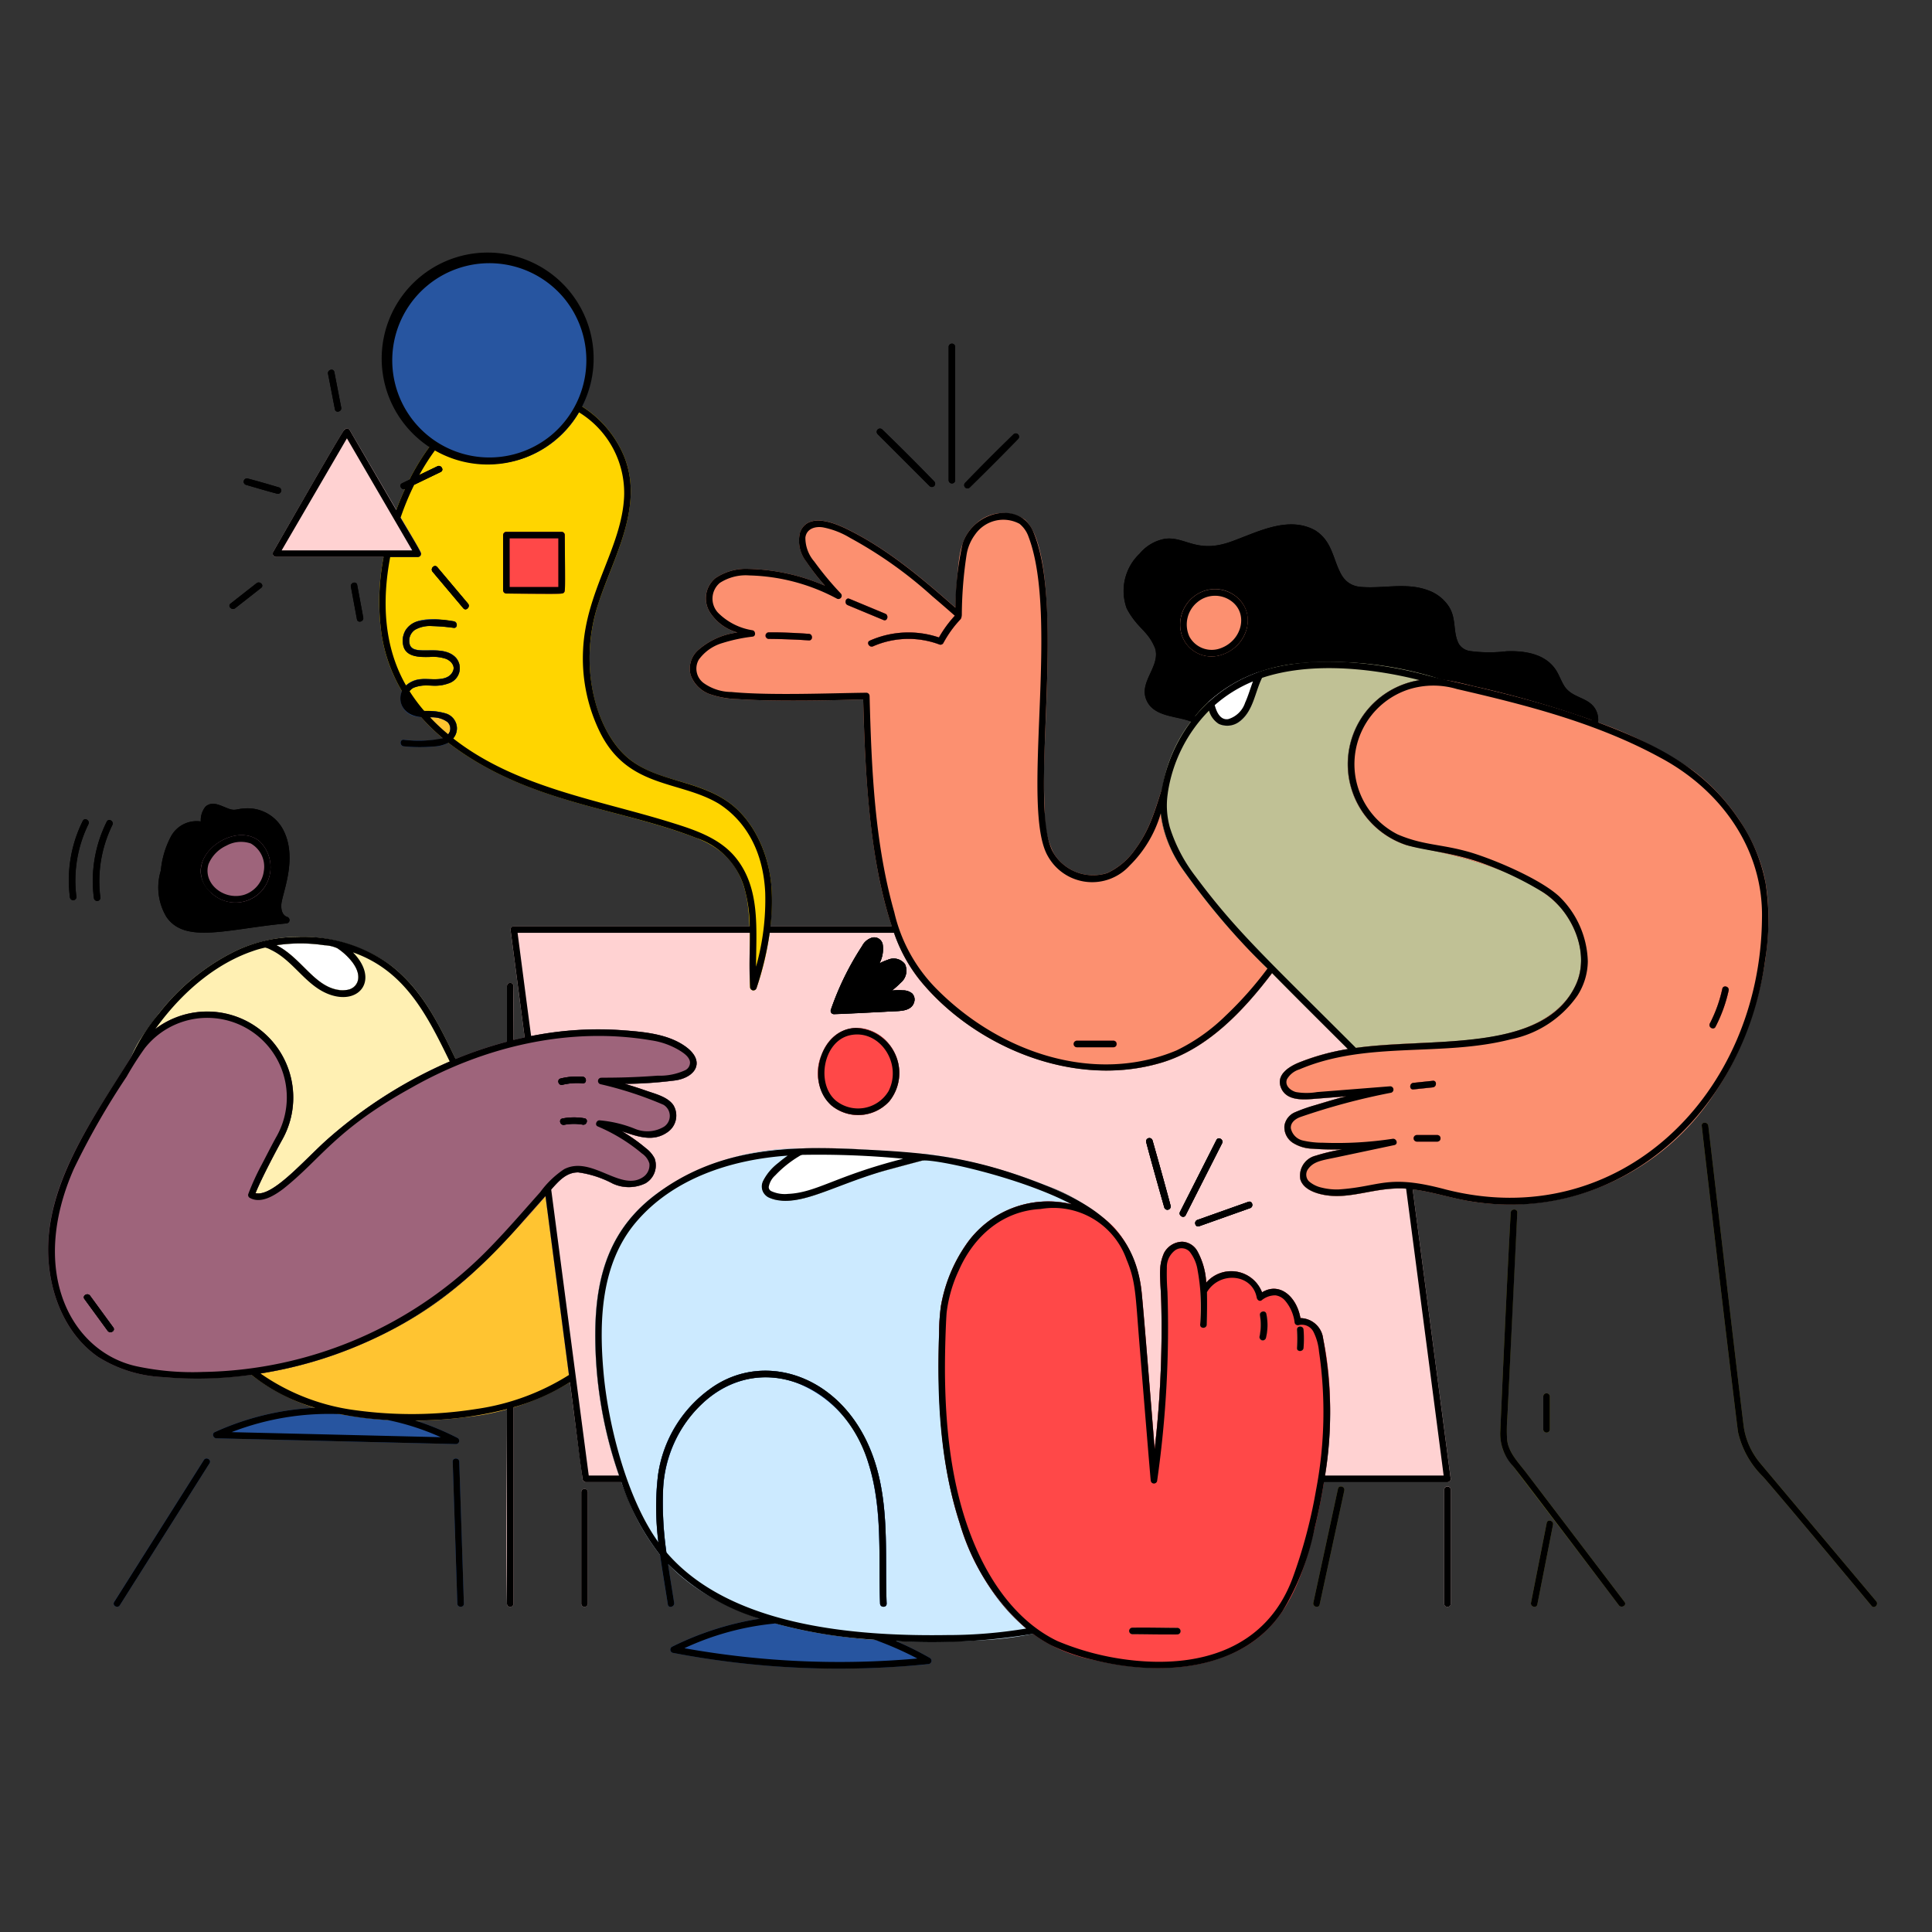 <svg xmlns="http://www.w3.org/2000/svg" width="154" height="154" fill="none"><rect width="100%" height="100%" fill="#333333" stroke="none"/><path fill="#FFD2D2" d="M40.931 78.608a.261.261 0 0 0-.522 0v4.427q.26-.07.522-.137c0-1.388.023-2.931 0-4.29M40.41 127.826a.26.26 0 1 0 .521 0v-15.652q-.26.077-.522.145c0 5.349-.093 10.137 0 15.507"/><path fill="#2755A0" d="M36.478 114.623a21.7 21.7 0 0 0-3.386-1.395 25.2 25.2 0 0 1-7.967-1.019 21.85 21.85 0 0 0-8.015 1.952c-.248.114-.108.481.132.487l19.105.46a.26.26 0 0 0 .247-.193.26.26 0 0 0-.116-.292M16.698 116.641c.18-.284-.272-.546-.45-.263l-7.149 11.314c-.18.285.272.546.45.263zM36.607 116.51c-.011-.335-.533-.337-.522 0l.368 11.313c.01.336.533.337.522 0z"/><path fill="#000" d="M127.194 56.564c-.557-1.028-1.861-.88-2.501-1.883-.217-.34-.356-.723-.549-1.074-.8-1.473-2.537-1.755-4.066-1.695-.976.119-1.962.11-2.935-.024a1.26 1.26 0 0 1-.862-.57c-.482-.927-.174-1.958-.76-2.924a3.27 3.27 0 0 0-1.654-1.33c-1.744-.67-3.58-.131-5.376-.281-2.398-.202-1.593-3.176-3.634-4.497-2.129-1.2-4.527.097-6.718.883-2.757.99-3.647-.423-5.269-.225a3.42 3.42 0 0 0-2.03 1.186 4.09 4.09 0 0 0-1.025 4.374c.88 1.65 1.663 1.704 2.26 3.17.437 1.409-1.233 2.614-.734 4.013.526 1.474 2.379 1.339 3.594 1.822a12 12 0 0 1 1.405-1.562l.01-.019a11.8 11.8 0 0 1 5.295-2.74c3.99-.944 9.251-.291 13.258.978a26 26 0 0 1 2.543.524 80 80 0 0 1 9.938 2.887 1.7 1.7 0 0 0-.19-1.013m-27.827-6.422a3.01 3.01 0 0 1-1.95 2.038 2.526 2.526 0 0 1-3.209-1.526 2.83 2.83 0 0 1 1.162-3.25 2.59 2.59 0 0 1 3.997 2.738"/><path fill="#fff" d="M28.554 78.012c.108-.92-.92-1.939-1.671-2.43a2.7 2.7 0 0 0-1.026-.236 12.8 12.8 0 0 0-3.817 0c2.212 1.127 3.158 3.712 5.512 3.574a1.05 1.05 0 0 0 1.002-.908"/><path fill="#FFF0B3" d="M31.022 76.86a12.48 12.48 0 0 0-9.931-1.864.2.2 0 0 0-.044.019c-.753.174-1.487.426-2.189.75a17.5 17.5 0 0 0-6.199 5.028q-.723.916-1.367 1.89a8 8 0 0 0-.81 1.524 6.866 6.866 0 0 1 9.318-2.72 6.86 6.86 0 0 1 2.72 9.318c-.447.803-1.682 3.129-2.152 4.301 1.381.343 3.873-2.669 5.861-4.404a36.6 36.6 0 0 1 10.086-6.281c-1.304-2.72-2.682-5.623-5.293-7.562m-8.981-1.514a12.8 12.8 0 0 1 3.816 0c.354.011.702.091 1.025.236.743.486 1.78 1.499 1.672 2.429a1.05 1.05 0 0 1-1.002.908c-2.342.139-3.317-2.455-5.511-3.573"/><path fill="#FFC431" d="M43.48 95.334c-4.575 5.126-7.726 8.872-14.844 11.892a33.6 33.6 0 0 1-8.593 2.362 16.2 16.2 0 0 0 7.063 3.135c3.295.597 6.663.679 9.984.244a19.95 19.95 0 0 0 8.338-2.792z"/><path fill="#FFD2D2" d="M112.608 94.802c-2.85-.352-4.729.863-7.043.449-.715-.128-1.67-.452-1.912-1.228a1.635 1.635 0 0 1 1.21-1.898 15 15 0 0 1 2.122-.504c-.798.012-1.534.01-2.36-.057a3.05 3.05 0 0 1-1.56-.46 1.48 1.48 0 0 1-.684-1.37 1.42 1.42 0 0 1 .815-1.062 36 36 0 0 1 4.115-1.282l-2.367.188c-.966.077-2.418.24-2.849-.906-.379-1.007.636-1.64 1.417-1.964a17 17 0 0 1 3.93-1.084c-2.02-2.015-4.045-4.024-6.047-6.056-2.302 3.037-5.154 6.038-8.804 7.136-7.05 2.112-15.078-1.381-19.306-6.623a13.3 13.3 0 0 1-2.204-4.244h-9.668A25.5 25.5 0 0 1 60.3 78.76a.262.262 0 0 1-.512-.069c-.108-2.071.018-3.196-.032-4.854H40.951a.26.26 0 0 0-.26.26L41.82 82.7a27.2 27.2 0 0 1 7.87-.567c1.628.125 3.477.285 4.863 1.231 1.688 1.151.989 2.473-.671 2.752a32 32 0 0 1-4.082.283q.85.25 1.688.542c.725.254 1.711.48 2.18 1.151a1.605 1.605 0 0 1-.449 2.149c-1.162.832-2.4.352-3.644-.056q1.004.587 1.892 1.335c.297.218.54.501.71.828a1.655 1.655 0 0 1-.735 1.981 3.05 3.05 0 0 1-2.609.017 8.3 8.3 0 0 0-2.74-.89c-1.11-.011-1.765.932-2.617 1.883l2.961 22.545a.266.266 0 0 0 .261.261h2.828a34 34 0 0 1-2.076-12.216c.072-4.378 1.228-8.029 4.86-10.742a19.62 19.62 0 0 1 11.432-3.636q.025 0 .049.007c.264-.077 3.003-.025 3.75 0 1.917.077 6.157.427 6.247.433a38.6 38.6 0 0 1 9.5 2.479 13.4 13.4 0 0 1 4.15 2.29c2.123 1.253 3.265 3.774 3.543 6.1.077.621 1.049 12.575 1.056 12.652.436-3.783.613-7.59.532-11.397-.047-2.268-.307-3.035.214-4.232a1.68 1.68 0 0 1 1.458-.901 1.46 1.46 0 0 1 1.211.773c.416.768.653 1.62.696 2.492a2.63 2.63 0 0 1 2.444-.877 2.62 2.62 0 0 1 2.006 1.649c1.431-.873 2.776.391 3.06 2.055a1.85 1.85 0 0 1 1.81 1.637c.721 3.775.744 7.65.068 11.433h9.843a.265.265 0 0 0 .261-.261c-.793-6.025-2.513-19.128-3.032-23.08m-41.72-7.02a3.35 3.35 0 0 1-4.616.332 3.625 3.625 0 0 1-.807-3.978c1.158-3.16 4.793-2.659 5.908-.066a3.59 3.59 0 0 1-.485 3.712m1.986-7.927c-.204.758-1.115.727-1.745.76-.613.033-3.714.205-4.655.223a.262.262 0 0 1-.251-.33 22.6 22.6 0 0 1 2.494-5.099 1.32 1.32 0 0 1 .822-.678.69.69 0 0 1 .82.537 2.47 2.47 0 0 1-.258 1.524q.314-.173.655-.283a1.13 1.13 0 0 1 1.38.341 1.25 1.25 0 0 1-.33 1.476q-.336.336-.709.63.432-.045.866-.015c.266-.008.526.077.737.24a.69.69 0 0 1 .174.674m19.934 16.402c-.062-.213-1.05-3.683-1.444-5.217a.261.261 0 0 1 .503-.139c.063.213 1.049 3.683 1.445 5.217a.262.262 0 0 1-.504.14m1.702.603c-.153.3-.602.036-.45-.263l2.9-5.725c.153-.3.6-.035.45.264zm5.134-.56-4.061 1.443c-.318.113-.454-.392-.139-.504l4.061-1.442c.316-.113.454.391.139.503"/><path fill="#FC9070" d="M98.63 47.632a2.71 2.71 0 0 0-3.26-.23 2.83 2.83 0 0 0-1.174 3.215 2.496 2.496 0 0 0 3.223 1.56c2.025-.684 2.753-3.19 1.211-4.545M94.225 69.219c-1.66-2.455-1.94-4.542-1.601-6.363-.705 2.178-1.062 3.387-2.206 4.939a5.55 5.55 0 0 1-2.163 1.792 3.68 3.68 0 0 1-4.278-1.598 7 7 0 0 1-.69-3.223 49 49 0 0 1-.07-3.168c.037-4.92 1.233-17.67-1.525-20.179a3.15 3.15 0 0 0-3.817.255c-1.09.912-1.348 2.038-1.493 3.447a45 45 0 0 0-.224 3.313c-2.863-2.532-5.365-4.596-8.35-6.12-1.085-.555-3.318-1.572-4.018.068a2.67 2.67 0 0 0 .488 2.388q.671 1.01 1.476 1.915a16.3 16.3 0 0 0-6.091-1.34 4.35 4.35 0 0 0-2.656.75 2.085 2.085 0 0 0-.429 2.697 3.77 3.77 0 0 0 2.2 1.624 5.8 5.8 0 0 0-3.114 1.39 1.97 1.97 0 0 0-.613 2.002 2.5 2.5 0 0 0 1.496 1.512c.73.258 1.498.395 2.273.407 2.644.193 7.326.11 9.982.022.174 6.231.55 17.449 4.486 22.327 4.201 5.211 12.2 8.752 19.306 6.623 3.649-1.093 6.498-4.094 8.803-7.135a56.6 56.6 0 0 1-7.172-8.345m-8.382 13.734h2.915a.26.26 0 1 1 0 .522h-2.915a.261.261 0 0 1 0-.522m-9.647-33.969a.256.256 0 0 1 .432.14c.082.318-.392.269-1.438 2.136a.26.26 0 0 1-.295.12 7.02 7.02 0 0 0-5.299.138c-.306.134-.569-.315-.263-.45a7.57 7.57 0 0 1 5.51-.252 9.5 9.5 0 0 1 1.353-1.832m-14.924 1.422c1.067.02 2.133.046 3.198.117.333.022.335.544 0 .522a51 51 0 0 0-3.198-.118.26.26 0 1 1 0-.521m6.438-2.674 2.85 1.186c.308.127.172.632-.138.503l-2.85-1.186c-.306-.127-.172-.632.138-.503"/><path fill="#FF4848" d="M69.333 51.068c-.306.136-.041.584.264.45a7.02 7.02 0 0 1 5.298-.138.26.26 0 0 0 .297-.12 9 9 0 0 1 1.375-1.906.264.264 0 0 0-.23-.44c-.116.018-.153.09-.23.172a9.2 9.2 0 0 0-1.263 1.73 7.57 7.57 0 0 0-5.51.252M64.47 50.523c-1.065-.071-2.131-.132-3.198-.117a.26.26 0 0 0 0 .521c1.067.023 2.133.046 3.197.118.336.022.334-.5 0-.522M70.56 48.918l-2.85-1.186c-.306-.13-.444.376-.138.503l2.85 1.186c.31.129.445-.376.139-.503"/><path fill="#2755A0" d="M74.085 132.134a25 25 0 0 0-2.674-1.324 40.4 40.4 0 0 1-10.866-1.782 23.9 23.9 0 0 0-6.99 2.24.26.26 0 0 0-.123.258.27.27 0 0 0 .186.219 71 71 0 0 0 15.908 1.211c1.338-.05 4.297-.254 4.491-.314a.262.262 0 0 0 .198-.396.26.26 0 0 0-.13-.112"/><path fill="#C0C195" d="M124.821 72.9c-2.699-4.013-11.924-5.294-12.717-5.539a6.783 6.783 0 0 1 2.795-13.197 28.3 28.3 0 0 0-11.928-1.223c-.901.12-1.786.333-2.642.638.205-.033.33.219.248.391-.622 1.31-.805 3.53-2.532 3.853-1.039.198-1.556-.767-1.765-1.64a.27.27 0 0 1 .057-.236q-.577.525-1.065 1.133a11.66 11.66 0 0 0-2.753 7.745 9.66 9.66 0 0 0 1.705 4.394c3.056 4.51 6.62 7.826 13.216 14.406 4.432-.725 9.214-.23 13.234-1.381 4.885-1.41 6.834-5.347 4.147-9.344"/><path fill="#CCEAFF" d="M87.42 96.736c-2.498-2.261-9.783-4.297-13.196-4.706a3.3 3.3 0 0 0-.58-.043.26.26 0 0 1-.014.495c-.04.01-3.51.94-3.656.983-3.465.98-5.566 2.465-7.855 2.192a1.56 1.56 0 0 1-1.275-.639c-.495-.966 1.068-2.252 1.954-2.882.23-.167.476-.32.717-.475a.8.8 0 0 1 .274-.112.3.3 0 0 0-.048-.007 19.6 19.6 0 0 0-11.432 3.636c-3.614 2.705-4.788 6.341-4.86 10.742a34.2 34.2 0 0 0 2.64 13.663 18 18 0 0 0 2.531 4.367 23 23 0 0 1-.17-6.372 10.18 10.18 0 0 1 4.102-6.836c4.68-3.453 11.496-.733 13.405 6.541.905 3.453.583 7.015.715 10.537.013.336-.51.335-.522 0-.136-3.63.23-7.547-.946-11.248-2.031-6.385-8.652-8.921-13.156-4.757a9.9 9.9 0 0 0-3.2 7.059 30 30 0 0 0 .4 5.79c5.683 5.978 17.075 6.568 25.34 6.057a25.6 25.6 0 0 0 3.75-.492c-2.923-2.149-4.746-5.432-5.857-8.87-1.56-4.824-1.744-10.003-1.631-15.038q.007-1.105.146-2.2c.3-1.732.965-3.38 1.953-4.834a7.94 7.94 0 0 1 8.466-3.294 6.5 6.5 0 0 1 2.006.743"/><path fill="#FC9070" d="M140.749 70.458c-.604-3.614-3.161-7.113-5.914-9.118a32.4 32.4 0 0 0-7.455-3.76 81 81 0 0 0-9.938-2.887c-1.857-.465-2.9-.703-4.286-.473a6.8 6.8 0 0 0-5.628 7.772 6.72 6.72 0 0 0 4.576 5.371c.746.23 10.027 1.54 12.717 5.539 2.689 3.999.738 7.933-4.144 9.34-5.278 1.519-11.674.185-17.163 2.469-.781.324-1.797.957-1.417 1.963.431 1.146 1.883.983 2.849.906l2.367-.188q-2.096.52-4.115 1.282a1.42 1.42 0 0 0-.815 1.063 1.49 1.49 0 0 0 .684 1.369 3.05 3.05 0 0 0 1.56.46c.835.068 1.575.069 2.36.058q-1.079.176-2.122.503a1.63 1.63 0 0 0-1.21 1.898c.242.775 1.197 1.098 1.912 1.228 2.127.384 4.156-.671 6.514-.506 1.702.12 3.611.784 5.336 1.042a19.52 19.52 0 0 0 19.259-8.65c3.636-5.398 4.813-12.254 4.073-16.68m-2.96 8.498a11.8 11.8 0 0 1-1.045 2.888c-.154.298-.604.034-.45-.264.45-.874.783-1.802.992-2.763.072-.326.575-.187.503.14m-25.129 7.361 1.549-.164c.334-.036.33.487 0 .522l-1.549.164c-.333.032-.333-.49 0-.522m1.904 4.68h-1.623a.261.261 0 0 1 0-.522h1.621a.26.26 0 1 1 0 .522z"/><path fill="#FF4848" d="M105.467 106.706a1.85 1.85 0 0 0-1.81-1.637c-.283-1.658-1.626-2.931-3.06-2.056a2.63 2.63 0 0 0-3.344-1.533c-.429.154-.81.416-1.106.761a5.84 5.84 0 0 0-.696-2.492 1.46 1.46 0 0 0-1.208-.772 1.68 1.68 0 0 0-1.458.901c-.517 1.191-.261 1.943-.214 4.232a84 84 0 0 1-.532 11.397c-.14-1.707-.912-11.437-1.056-12.652a9.44 9.44 0 0 0-1.697-4.429 6.17 6.17 0 0 0-3.544-2.365 7.98 7.98 0 0 0-8.79 3.229 12.4 12.4 0 0 0-1.953 4.833q-.14 1.096-.146 2.2c-.114 5.036.071 10.215 1.63 15.038a17.83 17.83 0 0 0 5.319 8.451 11.8 11.8 0 0 0 5.312 2.485c3.797.906 8.064 1.065 11.62-.755 3.78-1.933 5.078-5.677 6.074-9.796 1.143-4.728 1.712-10.27.659-15.04m-1.56.733c-.03.331-.552.334-.521 0q.051-.722 0-1.446c-.018-.336.504-.334.521 0a10 10 0 0 1 0 1.446m-3.507-.92a4.6 4.6 0 0 0 .033-1.657c-.077-.327.431-.466.503-.139a4.26 4.26 0 0 1-.032 1.935.261.261 0 0 1-.504-.139m-10.138 23.22c1.198.006 2.397-.005 3.594.019a.263.263 0 0 1 .176.441.26.26 0 0 1-.176.081c-1.197.017-2.396-.013-3.594-.019a.26.26 0 0 1-.218-.261c0-.062.022-.122.062-.169a.26.26 0 0 1 .156-.091zm5.944-27.017c.013.472.019 1.794-.02 2.868-.012.335-.537.336-.521 0 .033-.934.038-2.018.019-2.868a.262.262 0 0 1 .522 0"/><path fill="#fff" d="M73.645 91.987a1 1 0 0 0-.076-.02 87 87 0 0 0-9.361-.441c-.239-.03-.48.017-.69.135-.242.153-.485.306-.718.474-.886.63-2.448 1.919-1.953 2.883a1.56 1.56 0 0 0 1.274.64c2.225.265 4.613-1.277 7.855-2.194.147-.042 3.615-.972 3.656-.982a.26.26 0 0 0 .013-.495M100.28 53.587a11.6 11.6 0 0 0-3.933 2.341l-.01.02a.27.27 0 0 0-.057.234c.21.876.727 1.842 1.765 1.641 1.725-.326 1.909-2.542 2.532-3.853a.27.27 0 0 0-.025-.287.265.265 0 0 0-.272-.096"/><path fill="#FC9070" d="M93.856 129.758a105 105 0 0 0-3.595-.018.26.26 0 1 0 0 .522c1.198.024 2.397.037 3.595.019a.262.262 0 0 0 0-.523M100.435 104.863c.09.549.079 1.111-.033 1.656a.264.264 0 0 0 .187.305.263.263 0 0 0 .317-.166c.159-.633.17-1.295.032-1.934-.074-.328-.58-.189-.503.139M103.386 105.993q.051.724 0 1.446c-.031.334.491.332.522 0q.051-.722 0-1.446c-.02-.334-.54-.336-.522 0M95.664 105.59c-.012.336.51.336.522 0 .04-1.134.03-2.532.02-2.868a.261.261 0 0 0-.441-.176.26.26 0 0 0-.082.176q.03 1.435-.019 2.868"/><path fill="#FF4848" d="M71.374 84.07c-1.124-2.609-4.757-3.084-5.908.066a3.62 3.62 0 0 0 .806 3.978 3.35 3.35 0 0 0 4.617-.332 3.59 3.59 0 0 0 .485-3.712"/><path fill="#000" d="M72.699 79.182a1.15 1.15 0 0 0-.738-.24 5 5 0 0 0-.865.015q.373-.293.708-.63a1.25 1.25 0 0 0 .331-1.475 1.13 1.13 0 0 0-1.38-.342 4 4 0 0 0-.656.283 2.47 2.47 0 0 0 .259-1.524.69.69 0 0 0-.82-.537 1.32 1.32 0 0 0-.822.678 22.6 22.6 0 0 0-2.495 5.098.263.263 0 0 0 .185.322c.144.038 4.04-.178 4.722-.214.63-.032 1.54 0 1.745-.76a.69.69 0 0 0-.174-.674"/><path fill="#FFD2D2" d="M46.332 118.939v8.887a.26.26 0 1 0 .521 0v-8.887a.26.26 0 0 0-.26-.261.26.26 0 0 0-.261.261M115.117 118.741v9.085a.261.261 0 0 0 .522 0v-9.085a.26.26 0 0 0-.261-.261.26.26 0 0 0-.184.077.26.26 0 0 0-.077.184"/><path fill="#9E647B" d="M54.552 83.36c-1.386-.947-3.235-1.106-4.862-1.231-8.41-.645-16.979 2.915-23.46 8.57-1.904 1.66-4.476 4.748-5.862 4.404.492-1.227 1.786-3.642 2.152-4.301a6.857 6.857 0 0 0-9.354-9.297 6.9 6.9 0 0 0-2.686 2.7c-2.815 4.66-6.982 10.069-6.627 16.112.175 2.988 1.421 6.061 3.937 7.822a10.6 10.6 0 0 0 5.19 1.627 33.15 33.15 0 0 0 24.615-8.205 80 80 0 0 0 6.34-6.74c.59-.665 1.197-1.381 2.162-1.37a8.3 8.3 0 0 1 2.74.89 3.05 3.05 0 0 0 2.61-.017 1.656 1.656 0 0 0 .734-1.982 2.4 2.4 0 0 0-.71-.827 13.7 13.7 0 0 0-1.892-1.336c1.243.408 2.483.888 3.644.056a1.604 1.604 0 0 0 .449-2.148c-.469-.67-1.458-.894-2.18-1.151a33 33 0 0 0-1.688-.543 33 33 0 0 0 4.082-.282c1.653-.277 2.354-1.596.666-2.75m-9.58 6.3c-.33.063-.469-.44-.14-.503a4.8 4.8 0 0 1 1.759-.014c.33.058.19.561-.139.504a4.1 4.1 0 0 0-1.48.012m-.284-3.693a5.5 5.5 0 0 1 1.765-.14c.333.028.335.55 0 .522a5 5 0 0 0-1.623.121c-.33.078-.467-.423-.141-.503M7.18 103.282l1.851 2.531c.198.272-.255.532-.451.264l-1.85-2.532c-.199-.271.252-.532.45-.263"/><path fill="#77751E" d="M139.019 113.89c-.105-.573-2.839-24.072-2.85-24.15-.036-.33-.558-.334-.522 0 .376 3.444 2.818 24.056 2.895 24.431a7.2 7.2 0 0 0 1.995 3.542c1.641 1.863 8.647 10.295 8.647 10.295.217.257.584-.113.369-.369-1.068-1.272-8.917-10.613-9.267-11.034a5.9 5.9 0 0 1-1.267-2.715M129.042 127.955c.201.264.655 0 .451-.263l-7.82-10.281c-.614-.806-1.463-1.641-1.544-2.699a12 12 0 0 1 .019-1.658c.035-.578.644-13.806.797-16.393.02-.335-.502-.335-.522 0-.275 4.653-.786 16.261-.833 17.408a4 4 0 0 0 .231 1.54c.423.925-.019.152 9.221 12.346M106.65 118.672l-1.964 9.082c-.072.328.432.468.503.139l1.964-9.082c.071-.328-.432-.467-.503-.139M123.287 121.398l-1.251 6.356c-.065.328.438.468.503.139l1.251-6.356c.065-.328-.438-.469-.503-.139"/><path fill="#000" d="M22.894 73.09c-.417-.144-.497-.624-.467-1.01.069-.884 1.31-3.612.176-5.875a3.19 3.19 0 0 0-3.211-1.754c-.519.034-.668.191-1.151.016-.682-.247-1.27-.644-1.841-.188-.28.335-.42.765-.393 1.2a2.33 2.33 0 0 0-2.379 1.197 7.2 7.2 0 0 0-.805 2.713 4.56 4.56 0 0 0 .46 3.72c1.5 2.142 4.868.934 9.545.496a.264.264 0 0 0 .066-.516m-2.2-6.026a2.875 2.875 0 0 1 .52 3.439 2.8 2.8 0 0 1-4.335.706c-2.77-2.427 1.63-5.958 3.816-4.145"/><path fill="#FF4848" d="M136.744 81.844c.473-.913.824-1.884 1.045-2.888.072-.327-.431-.467-.503-.139a11.3 11.3 0 0 1-.992 2.763c-.154.298.296.562.45.264"/><path fill="#2755A0" d="M52.85 118.878c.204-5.831 5.352-10.621 10.643-8.653a9.59 9.59 0 0 1 5.711 6.351c1.173 3.683.812 7.581.947 11.247.012.336.537.337.522 0-.132-3.521.19-7.087-.715-10.536-1.91-7.274-8.722-9.992-13.405-6.541a10.16 10.16 0 0 0-4.102 6.836c-.456 3.474.207 6.641.782 10.311.052.331.555.19.503-.139-.534-3.427-.997-5.74-.887-8.876"/><path fill="#FF4848" d="M88.758 82.954h-2.916a.26.26 0 1 0 0 .522h2.916a.261.261 0 0 0 0-.522M114.209 86.15l-1.549.164c-.33.034-.333.557 0 .521l1.549-.164c.33-.035.334-.558 0-.522M114.563 90.475h-1.623a.26.26 0 0 0 0 .521h1.622a.26.26 0 0 0 0-.521z"/><path fill="#9E647B" d="M20.695 67.064c-1.765-1.464-5.064.584-4.662 2.724a2.83 2.83 0 0 0 3.074 2.133 2.75 2.75 0 0 0 2.107-1.419 2.876 2.876 0 0 0-.52-3.438"/><path fill="#000" d="M76.138 38.276V27.652a.26.26 0 0 0-.522 0v10.624a.26.26 0 0 0 .522 0M74.095 38.742a.261.261 0 1 0 .37-.369 176 176 0 0 0-4.138-4.136.261.261 0 0 0-.369.37zM77.302 38.854a155 155 0 0 0 3.85-3.86.261.261 0 0 0-.37-.369 157 157 0 0 0-3.85 3.86.261.261 0 0 0 .37.369"/><path fill="#FFC431" d="M35.678 57.557c-.582-.515-1.364-.337-2.119-.402a16.4 16.4 0 0 0 1.735 1.694.783.783 0 0 0 .384-1.292"/><path fill="#FFD500" d="M61.518 71.145c-.096-2.762-1.31-5.782-3.62-7.32-2.64-1.759-5.783-1.52-8.023-3.568C47.497 58.078 46.034 53.1 47.727 48c1.19-3.578 3.647-7.73 2-11.67a8.6 8.6 0 0 0-3.327-3.928 8.238 8.238 0 0 1-12.08 3.1 18 18 0 0 0-1.688 2.739l2.231-1.075c.302-.145.566.307.264.45-2.784 1.341-2.775 1.352-2.852 1.366a22 22 0 0 0-.686 1.673s1.439 2.415 1.95 3.346a.27.27 0 0 1-.226.393H30.58a18.2 18.2 0 0 0-.16 6.205 12.4 12.4 0 0 0 1.62 4.49 1.82 1.82 0 0 1 1.572-.96c.767-.057 2.12.268 2.505-.66.174-.422-.187-.804-.553-.956a3.3 3.3 0 0 0-1.34-.154c-.805.018-1.923.013-2.094-.997a1.68 1.68 0 0 1 .216-1.164c.806-1.12 2.446-.85 3.82-.68.328.04.33.565 0 .52a16 16 0 0 0-1.722-.141 2.4 2.4 0 0 0-1.364.298 1.06 1.06 0 0 0-.428 1.133c.262 1.084 2.618-.094 3.701 1.107a1.266 1.266 0 0 1-.562 2.016c-1.228.45-1.688-.065-2.811.356a.95.95 0 0 0-.517.942q.251.388.546.744c.74.338 1.165 0 2.466.355a1.24 1.24 0 0 1 .785 1.812 1.5 1.5 0 0 1-.53.54c6.258 4.79 13.416 5.141 19.777 7.597 5.294 2.044 4.032 7.048 4.282 11.885a.262.262 0 0 0 .513.07 21.5 21.5 0 0 0 1.217-7.607M36.932 48.48l-2.448-2.905c-.216-.256.153-.626.369-.37l2.448 2.908c.218.253-.153.624-.37.367m8.01-1.247c-.12.109.286.112-4.58.076a.264.264 0 0 1-.26-.26v-4.397a.265.265 0 0 1 .26-.26h4.396a.264.264 0 0 1 .261.26c.036 4.886.035 4.433-.076 4.58"/><path fill="#FFD2D2" d="M33.539 44.001c-.511-.931-5.423-9.315-5.658-9.711a.263.263 0 0 0-.362-.09c-.082.05.198-.587-5.746 9.801a.264.264 0 0 0 .224.393h11.316a.27.27 0 0 0 .226-.393"/><path fill="#FF4848" d="M44.758 42.393H40.36a.265.265 0 0 0-.26.26v4.397a.264.264 0 0 0 .26.261c4.811.035 4.46.032 4.581-.077.109-.145.112.371.077-4.58a.264.264 0 0 0-.261-.261"/><path fill="#2755A0" d="M41.815 20.946a8.264 8.264 0 1 0 4.334 11.918 8.26 8.26 0 0 0-4.334-11.918M35.475 56.854c-1.273-.35-1.719-.017-2.467-.354a.932.932 0 0 1-.03-1.688c1.112-.417 1.586.092 2.812-.356a1.266 1.266 0 0 0 .563-2.017c-1.075-1.19-3.443-.03-3.702-1.107a1.06 1.06 0 0 1 .428-1.133c.415-.232.89-.335 1.364-.298q.864.024 1.721.142c.332.045.33-.48 0-.521-1.374-.17-3.013-.44-3.819.68a1.68 1.68 0 0 0-.216 1.164c.172 1.009 1.29 1.014 2.095.998.452-.042.908.01 1.339.153.367.153.727.537.553.956-.383.928-1.74.603-2.505.66-2.26.17-2.193 2.867-.173 3.017.23.029.722.03.844.032a2.1 2.1 0 0 1 1.376.363.703.703 0 0 1 0 1.056c-.237.227-.55.355-.878.361a12.6 12.6 0 0 1-2.602.007c-.334-.036-.332.487 0 .522.787.081 1.58.087 2.368.017 2.175-.068 2.436-2.157.929-2.654"/><path fill="#000" d="M7.741 71.816a.26.26 0 0 0 .262-.26 10.07 10.07 0 0 1 .955-5.799c.15-.3-.3-.564-.45-.263a10.6 10.6 0 0 0-1.027 6.061.27.27 0 0 0 .26.261M5.83 71.757a.26.26 0 0 0 .261-.26 10.07 10.07 0 0 1 .956-5.798c.149-.3-.3-.564-.45-.263a10.6 10.6 0 0 0-1.028 6.06.267.267 0 0 0 .261.261M92.808 96.257a.262.262 0 0 0 .503-.139 274 274 0 0 0-1.444-5.217.26.26 0 1 0-.504.139c.292 1.132 1.422 5.14 1.445 5.217M94.51 96.86l2.9-5.724c.154-.3-.298-.564-.45-.264l-2.9 5.725c-.152.299.299.564.45.264M95.447 97.24c-.315.112-.179.613.139.503l4.061-1.443c.315-.112.179-.614-.139-.503zM27.198 32.487q-.272-1.414-.547-2.83c-.064-.329-.567-.19-.503.14l.548 2.828c.063.33.566.19.502-.138M19.608 38.646c.825.247 1.652.488 2.485.705a.261.261 0 0 0 .139-.503 72 72 0 0 0-2.485-.705.261.261 0 0 0-.139.503M18.746 48.48l2.072-1.623c.264-.206-.108-.573-.369-.368l-2.071 1.622c-.265.207.106.574.368.37M28.954 49.226l-.483-2.6c-.06-.33-.564-.191-.502.138l.482 2.6c.06.33.564.19.503-.139M35.127 37.617c.302-.146.037-.596-.265-.45l-2.815 1.355c-.29.14-.058.553.23.46.075-.014-.084.047 2.85-1.365M46.592 89.143a4.8 4.8 0 0 0-1.759.014c-.329.063-.19.566.139.503.489-.094.99-.099 1.48-.013.33.057.47-.445.14-.504M44.828 86.47a5 5 0 0 1 1.623-.12c.335.029.333-.494 0-.522a5.5 5.5 0 0 0-1.765.14c-.323.08-.185.58.142.503M7.181 103.282c-.196-.269-.649-.009-.45.263l1.85 2.532c.196.268.649.008.45-.263z"/><path fill="#77751E" d="M123.536 113.929v-2.609a.26.26 0 0 0-.077-.184.26.26 0 0 0-.445.184v2.609a.263.263 0 0 0 .261.261.26.26 0 0 0 .184-.077.26.26 0 0 0 .077-.184"/><path fill="#000" d="M34.853 45.204c-.218-.257-.585.114-.37.37l2.448 2.907c.217.256.584-.114.37-.37zM16.25 116.378l-7.148 11.314c-.18.285.271.546.45.263l7.148-11.314c.18-.284-.272-.546-.45-.263M36.976 127.826c-.076-2.462-.333-10.256-.367-11.313-.012-.335-.537-.337-.523 0l.369 11.313c.01.333.532.334.521 0M97.384 52.192a3.02 3.02 0 0 0 1.984-2.05c.639-2.302-2.003-4.026-3.997-2.738a2.84 2.84 0 0 0-1.174 3.215 2.497 2.497 0 0 0 3.187 1.573m-2.573-1.442a2.3 2.3 0 0 1 .625-2.745 2.196 2.196 0 0 1 2.691-.108c1.417 1.005.871 3.175-.848 3.78a2.02 2.02 0 0 1-2.468-.927M64.47 50.523c-1.064-.071-2.129-.132-3.196-.117a.261.261 0 0 0 0 .521q1.6.012 3.197.118c.335.022.334-.5 0-.522M70.562 48.918l-2.85-1.186c-.308-.13-.446.376-.14.503l2.85 1.186c.31.129.446-.376.14-.503"/><path fill="#000" d="M36.479 114.623a22 22 0 0 0-3.384-1.395 29.5 29.5 0 0 0 7.315-.91v15.508a.26.26 0 1 0 .522 0v-15.652a17.2 17.2 0 0 0 4.497-2.002c.703 5.352.728 5.864 1.002 7.636l.01.072a.27.27 0 0 0 .261.261h2.828a19.3 19.3 0 0 0 3.087 5.809c.166 1.175.384 2.45.618 3.945.051.33.554.19.502-.139-.16-1.025-.333-2.055-.487-3.087a17.5 17.5 0 0 0 7.296 4.36 24.1 24.1 0 0 0-6.99 2.24.265.265 0 0 0-.062.395.26.26 0 0 0 .124.082 70.3 70.3 0 0 0 20.4.898.27.27 0 0 0 .231-.228.27.27 0 0 0-.164-.281 25 25 0 0 0-2.673-1.324c3.653.215 7.318.021 10.927-.577q.67.497 1.408.888c1.072.522 2.202.917 3.366 1.178 5.537 1.402 12.003.825 15.115-3.871a20.6 20.6 0 0 0 2.576-6.68 45 45 0 0 0 .728-3.606h9.844a.27.27 0 0 0 .184-.077.26.26 0 0 0 .076-.184l-3.03-23.077c1.618.2 3.198.75 4.807.985 11.823 1.8 21.682-7.179 23.298-19.327.322-1.986.334-4.011.036-6.002a13.3 13.3 0 0 0-2.141-5.147c-2.729-4.07-6.575-5.984-11.228-7.734a1.7 1.7 0 0 0-.187-1.013c-.566-1.024-1.846-.877-2.501-1.883-.214-.342-.356-.723-.548-1.074-.801-1.473-2.538-1.755-4.067-1.695a11.4 11.4 0 0 1-2.936-.024 1.26 1.26 0 0 1-.862-.57c-.48-.925-.176-1.962-.759-2.924a3.27 3.27 0 0 0-1.654-1.33c-1.745-.67-3.581-.132-5.376-.282a1.9 1.9 0 0 1-1.643-1.117c-.647-1.228-.636-2.502-1.991-3.376-2.19-1.235-4.68.153-6.718.881-2.757.99-3.647-.422-5.268-.225a3.43 3.43 0 0 0-2.031 1.187 4.09 4.09 0 0 0-1.025 4.373c.85 1.597 1.672 1.726 2.26 3.17.437 1.41-1.233 2.613-.733 4.014.52 1.462 2.406 1.366 3.595 1.825a12.6 12.6 0 0 0-2.32 5.362c-.724 2.34-1.132 3.475-2.198 4.92a5.55 5.55 0 0 1-2.161 1.793 3.7 3.7 0 0 1-4.279-1.599c-2.085-3.529 1.074-19.293-1.611-25.607-1.03-2.465-4.743-1.73-5.641.951a24.7 24.7 0 0 0-.571 5.103c-2.839-2.51-5.405-4.627-8.35-6.12-1.084-.558-3.319-1.572-4.018.068a2.69 2.69 0 0 0 .488 2.388q.677 1.005 1.482 1.909a16.3 16.3 0 0 0-6.091-1.34 4.35 4.35 0 0 0-2.656.75 2.09 2.09 0 0 0-.429 2.697 3.8 3.8 0 0 0 2.2 1.624 5.8 5.8 0 0 0-3.114 1.39 1.97 1.97 0 0 0-.613 2.002 2.53 2.53 0 0 0 1.496 1.512 7.4 7.4 0 0 0 2.273.407c2.641.193 7.3.112 9.982.022.153 5.634.443 12.56 2.281 18.086h-9.667c.103-.891.138-1.79.103-2.686-.083-2.685-1.282-5.765-3.62-7.321-2.585-1.721-5.845-1.574-8.022-3.568-2.434-2.225-3.82-7.325-2.148-12.256 1.16-3.562 3.651-7.673 2-11.67a8.63 8.63 0 0 0-3.328-3.928 8.447 8.447 0 1 0-.252.46 7.53 7.53 0 0 1 3.598 6.723c-.187 4.028-3.066 7.531-3.272 12.238a13.37 13.37 0 0 0 1.259 6.355c2.216 4.72 6.422 3.977 9.59 5.9 2.415 1.574 3.536 4.18 3.67 7.069a19.6 19.6 0 0 1-.731 5.9c.01-2.992.357-6.207-1.59-8.648-1.272-1.597-3.295-2.257-5.172-2.84-5.815-1.814-12.38-2.787-17.376-6.702a1.238 1.238 0 0 0-.653-2.002 5.3 5.3 0 0 0-1.65-.181 13.6 13.6 0 0 1-1.176-1.58.9.9 0 0 1 .33-.28c1.105-.414 1.597.089 2.811-.355a1.266 1.266 0 0 0 .562-2.017c-1.085-1.203-3.452-.021-3.7-1.107a1.05 1.05 0 0 1 .427-1.133c.415-.232.89-.335 1.364-.298q.864.018 1.72.143c.334.04.33-.482 0-.523a6.9 6.9 0 0 0-2.86-.004 1.6 1.6 0 0 0-1.174 1.849c.153 1.011 1.289 1.014 2.095.998a3.3 3.3 0 0 1 1.339.153c.367.153.728.537.552.956-.383.928-1.741.592-2.504.66a2.12 2.12 0 0 0-1.242.5c-1.797-3.127-1.921-6.763-1.265-10.234h2.21a.27.27 0 0 0 .254-.284c-.008-.154-.975-1.734-1.634-2.864q.458-1.342 1.085-2.615l2.108-1.015c.302-.145.038-.596-.264-.45l-1.443.694q.595-1.092 1.34-2.089a9 9 0 0 1-.439-.282 18 18 0 0 0-1.688 2.74l-.584.28c-.29.14-.056.554.23.46a23 23 0 0 0-.69 1.675l-3.708-6.368c-.092-.154-.318-.21-.5.059-.296.44-1.367 2.24-5.608 9.652a.264.264 0 0 0 .225.393h8.584a18.6 18.6 0 0 0-.161 6.204 12.6 12.6 0 0 0 1.62 4.494c-.378.848.096 1.945 1.518 2.066a16.4 16.4 0 0 0 1.738 1.693 9.8 9.8 0 0 1-3.112.118c-.333-.035-.331.487 0 .522.787.08 1.58.087 2.368.017a2.8 2.8 0 0 0 1.182-.301c6.34 4.853 13.524 5.14 19.777 7.595a5.9 5.9 0 0 1 3.797 3.897c.294 1.02.446 2.074.453 3.135H40.952a.26.26 0 0 0-.26.26l1.129 8.602q-.446.093-.89.201v-4.29a.26.26 0 0 0-.521 0v4.428c-1.394.369-2.761.83-4.093 1.38-1.31-2.726-2.68-5.6-5.294-7.558a11.84 11.84 0 0 0-7.342-2.174c-1.666.01-3.311.38-4.823 1.081a17.5 17.5 0 0 0-6.198 5.031 15.5 15.5 0 0 0-2.177 3.414C7.4 89.17 3.518 94.515 3.857 100.319c.173 2.988 1.42 6.062 3.935 7.822a10.6 10.6 0 0 0 5.19 1.627c2.352.21 4.72.15 7.059-.18a14.7 14.7 0 0 0 5.081 2.625c-2.77.135-5.489.796-8.012 1.948-.247.114-.108.481.132.487l19.105.46a.26.26 0 0 0 .248-.193.26.26 0 0 0-.117-.292m7.456-79.926a7.743 7.743 0 1 1 1.05-10.9 7.776 7.776 0 0 1-1.05 10.9M22.45 43.872l5.204-8.932 5.204 8.932zm13.284 14.636-.015.017a16 16 0 0 1-1.437-1.348c.487-.041.974.089 1.375.368a.685.685 0 0 1 .077.963M73.121 132.2a70 70 0 0 1-18.568-.821 22 22 0 0 1 7.233-1.97 38 38 0 0 0 6.88 1.21c1.262.116.926.029 1.445.23q1.546.583 3.01 1.351m2.503-1.871c-7.66.127-17.493-.739-22.503-6.593a26.6 26.6 0 0 1-.27-4.861 9.94 9.94 0 0 1 3.199-7.058c4.434-4.127 11.168-1.662 13.155 4.757 1.188 3.637.811 7.481.946 11.248.014.335.538.337.523 0-.132-3.522.19-7.088-.716-10.536-1.972-7.514-8.9-9.89-13.404-6.542a10.26 10.26 0 0 0-4.102 6.836c-.21 1.781-.2 3.58.034 5.358-2.483-3.423-3.99-9.268-4.373-13.478-.375-4.121-.23-8.707 2.568-12.023 2.932-3.472 7.538-5.008 12.106-5.321q-.389.273-.75.58c-.502.377-.912.861-1.2 1.418a.98.98 0 0 0 .411 1.327c2.155.988 4.947-.859 9.173-2.1.397-.112 2.575-.698 3.093-.83.998-.148 7.735 1.293 11.904 3.482a7.93 7.93 0 0 0-8.465 3.295A12.2 12.2 0 0 0 75 104.122a16 16 0 0 0-.146 2.199c-.19 5.034.071 10.215 1.63 15.039a17.8 17.8 0 0 0 5.32 8.45 38 38 0 0 1-6.18.521zM63.711 92.155a.56.56 0 0 1 .37-.103c2.641-.044 5.282.06 7.911.311-5.387 1.367-6.901 2.701-9.171 2.802a2.57 2.57 0 0 1-1.332-.215.36.36 0 0 1-.213-.337c.063-.356.245-.68.515-.92a9 9 0 0 1 1.92-1.538m41.189 26.628a40.4 40.4 0 0 1-1.852 6.97c-2.068 5.619-7.341 7.289-13.208 6.541a21.3 21.3 0 0 1-5.552-1.485c-2.963-1.426-5.064-4.229-6.406-7.234-1.902-4.246-2.479-9.028-2.553-13.638-.033-2.083.068-4.555.126-5.294a11 11 0 0 1 .979-3.396c1.217-2.757 3.512-4.724 6.51-4.876a6.17 6.17 0 0 1 6.852 4.023c.745 1.764.712 2.851 1.02 6.611.005.077.886 10.947.912 11.024.009.064.041.123.091.165a.259.259 0 0 0 .422-.192c.71-4.983.984-10.019.817-15.05a18 18 0 0 1-.047-1.896 1.67 1.67 0 0 1 .633-1.375.89.89 0 0 1 1.169.076c.349.439.574.962.652 1.517.26 1.422.327 2.873.2 4.313-.012.336.51.335.522 0q.044-1.296.022-2.594c1.008-1.68 3.6-1.474 3.963.43.023.174.212.353.393.225a1.7 1.7 0 0 1 1.096-.396c.301.039.576.189.773.42a3.3 3.3 0 0 1 .763 1.771.26.26 0 0 0 .122.157.26.26 0 0 0 .198.026 1.045 1.045 0 0 1 1.19.556c.237.483.383 1.006.43 1.543a33.1 33.1 0 0 1-.237 11.058m27.369-58.43c4.821 2.541 8.304 7.255 8.178 12.866-.138 13.938-11.309 25.145-25.222 21.591-4.668-1.251-5.167-.217-8.53 0a5 5 0 0 1-1.381-.153 2.3 2.3 0 0 1-.98-.497.76.76 0 0 1-.077-.959c.46-.646 1.116-.705 2.345-.965l4.541-.96c.334-.07.185-.551-.139-.502-1.836.279-3.695.384-5.552.313a7 7 0 0 1-1.57-.17 1.26 1.26 0 0 1-.988-.984c-.03-.445.332-.719.699-.874a52.6 52.6 0 0 1 7.298-1.958.27.27 0 0 0 .143-.11.265.265 0 0 0-.046-.335.26.26 0 0 0-.167-.068l-5.831.46a5 5 0 0 1-1.688 0c-.439-.12-.913-.517-.718-1.022.22-.377.573-.657.99-.784 5.389-2.298 11.319-.966 16.875-2.404a8.52 8.52 0 0 0 5.282-3.468 5.16 5.16 0 0 0 .834-2.74 7.5 7.5 0 0 0-2.268-5.163c-1.508-1.399-5.107-2.925-7.075-3.521-2.36-.69-3.709-.537-5.802-1.429a6.27 6.27 0 0 1 .894-11.573 6.54 6.54 0 0 1 3.81-.022c5.535 1.276 11.105 2.694 16.145 5.43m-39.226-3.877a1.73 1.73 0 0 1-1.201-.926 2.7 2.7 0 0 1 .444-1.933c.338-.61.45-1.322.312-2.006-.342-1.268-1.578-2.018-2.207-3.12-.783-1.375-.109-3.04.91-4.092a2.62 2.62 0 0 1 2.087-.945c.859.077 1.643.502 2.507.576 1.771.154 3.35-.81 4.972-1.35 1.228-.406 2.861-.654 3.956.215 1.028.817 1.051 2.29 1.747 3.33a2.34 2.34 0 0 0 1.704 1.052c.948.088 1.904.077 2.85-.031 1.408-.067 3.268.086 4.001 1.515.584 1.137.043 2.885 1.479 3.5a6.04 6.04 0 0 0 2.672.214 9 9 0 0 1 2.512.071c.72.123 1.362.526 1.786 1.12.403.635.579 1.4 1.197 1.88.716.554 2.129.69 2.091 1.84-5.473-1.994-11.068-2.997-13.066-3.542-3.845-1.05-8.552-1.507-12.156-.654a11.6 11.6 0 0 0-6.368 3.89 20 20 0 0 0-2.229-.604m6.83-2.16c-.211.566-.377 1.15-.625 1.7a2.03 2.03 0 0 1-1.342 1.305c-.645.106-.937-.584-1.08-1.113a10.9 10.9 0 0 1 3.049-1.892zm-6.787 8.889a11.8 11.8 0 0 1 3.285-6.56c.12.435.395.81.774 1.055a1.61 1.61 0 0 0 1.658-.188c1.105-.833 1.218-2.32 1.796-3.478 3.836-1.285 8.683-.798 12.555.183a6.788 6.788 0 0 0-4.58 10.454 6.8 6.8 0 0 0 3.528 2.69c1.508.448 3.412.549 5.819 1.36a26.5 26.5 0 0 1 5.045 2.385c2.39 1.503 3.793 4.874 2.659 7.36-2.509 5.501-11.402 4.211-17.542 5.063-7.391-7.38-9.609-9.398-12.817-13.708a12.6 12.6 0 0 1-2.007-3.836 6.5 6.5 0 0 1-.17-2.78zm-23.772-7.726a.26.26 0 0 0-.26-.26c-2.88.032-7.706.235-10.76-.06a3.84 3.84 0 0 1-2.203-.71 1.43 1.43 0 0 1-.397-1.855 3.54 3.54 0 0 1 1.905-1.34 13 13 0 0 1 2.402-.508c.265-.038.23-.441 0-.503a4.95 4.95 0 0 1-2.769-1.404 1.643 1.643 0 0 1 .142-2.372 3.8 3.8 0 0 1 2.356-.598c2.438.06 4.828.693 6.975 1.848a.262.262 0 0 0 .316-.41 25 25 0 0 1-2.11-2.539 2.9 2.9 0 0 1-.714-1.918c.094-.726.814-.92 1.43-.807a6.6 6.6 0 0 1 2.136.834 33.7 33.7 0 0 1 6.547 4.65q.907.767 1.798 1.556a9.3 9.3 0 0 0-1.263 1.73 7.6 7.6 0 0 0-5.51.252c-.308.136-.042.586.263.45a7.04 7.04 0 0 1 5.298-.137.26.26 0 0 0 .296-.118 9 9 0 0 1 1.376-1.906.7.7 0 0 0 .099-.356c.01-1.618.139-3.234.388-4.833a3.7 3.7 0 0 1 .68-1.57 2.737 2.737 0 0 1 3.529-.843c.331.27.58.627.72 1.031 2.5 6.556-.668 21.721 1.549 25.474a4.04 4.04 0 0 0 6.514.738 9.55 9.55 0 0 0 2.479-4.166 9.86 9.86 0 0 0 1.705 4.394 55 55 0 0 0 6.801 7.98 29 29 0 0 1-3.337 3.76 14.8 14.8 0 0 1-3.905 2.762c-6.445 2.712-13.972.264-19.053-4.814a12.73 12.73 0 0 1-3.452-6.19c-1.569-5.538-1.817-11.392-1.97-17.242M41.256 74.356H59.77c.011 1.43-.067 2.583.023 4.332a.262.262 0 0 0 .512.07 25 25 0 0 0 1.048-4.402h9.915a12.3 12.3 0 0 0 2.018 3.722c4.211 5.222 12.16 8.763 19.306 6.623 3.65-1.094 6.503-4.1 8.804-7.136 2 2.03 4.025 4.038 6.043 6.052-1.344.22-2.66.586-3.926 1.088-.78.327-1.796.957-1.417 1.964.431 1.146 1.883.983 2.849.906l2.367-.187s-.236.053-.528.132c-.661.18-1.315.388-1.974.577q-.828.225-1.612.572a1.41 1.41 0 0 0-.815 1.063 1.488 1.488 0 0 0 .684 1.369c.469.29 1.008.449 1.56.46.831.067 1.578.069 2.36.057q-1.079.177-2.122.504a1.634 1.634 0 0 0-1.21 1.898c.241.774 1.197 1.097 1.912 1.228 2.127.383 4.156-.672 6.514-.506 2.658 20.25 2.97 22.696 2.992 22.873h-9.459a31.1 31.1 0 0 0-.146-10.912 1.85 1.85 0 0 0-1.81-1.638c-.283-1.66-1.627-2.929-3.06-2.055a2.64 2.64 0 0 0-2.007-1.645 2.64 2.64 0 0 0-2.443.873 5.8 5.8 0 0 0-.695-2.492 1.46 1.46 0 0 0-1.21-.769 1.68 1.68 0 0 0-1.457.9c-.518 1.194-.262 1.96-.214 4.233a84 84 0 0 1-.533 11.397c-.14-1.707-.904-11.437-1.056-12.652-.513-4.532-3.475-6.704-7.692-8.39-5.93-2.343-9.606-2.629-15.548-2.886-5.572-.241-10.802.128-15.427 3.6-3.59 2.68-4.78 6.297-4.86 10.741a34 34 0 0 0 1.893 11.695h-2.42l-2.993-22.797c.59-.665 1.197-1.381 2.163-1.37a8.3 8.3 0 0 1 2.74.89 3.05 3.05 0 0 0 2.609-.017 1.655 1.655 0 0 0 .735-1.982 2.4 2.4 0 0 0-.71-.827 13.6 13.6 0 0 0-1.892-1.336c1.243.408 2.482.888 3.644.056a1.604 1.604 0 0 0 .449-2.148c-.47-.67-1.458-.894-2.18-1.151a34 34 0 0 0-1.687-.543 33 33 0 0 0 4.082-.282c1.652-.278 2.365-1.595.67-2.752-1.385-.947-3.235-1.106-4.862-1.232a27 27 0 0 0-7.361.46c-.144-1.034-1.061-8.092-1.08-8.228m-15.399.99c.354.011.703.091 1.026.235q.465.305.85.707c1.282 1.316.885 2.338.097 2.584l.068-.02a2.2 2.2 0 0 1-1.11.021c-1.813-.41-2.839-2.553-4.747-3.53 1.265-.19 2.551-.19 3.816.002m-5.689.46q.475-.167.968-.273.24.055.453.18c1.831.86 2.809 2.936 4.764 3.59 2.365.791 3.864-1.262 1.784-3.386 4.143 1.458 5.892 4.971 7.71 8.696A36.9 36.9 0 0 0 26.23 90.7c-1.841 1.603-4.47 4.75-5.861 4.404.49-1.222 1.699-3.493 2.152-4.301a6.855 6.855 0 0 0-10.135-8.785c2.482-3.442 5.292-5.368 7.782-6.212m-4.012 33.554a21.3 21.3 0 0 1-5.306-.461c-5.166-1.155-8.6-7.493-4.957-15.743a60 60 0 0 1 4.2-7.334q.658-1.166 1.437-2.255a6.339 6.339 0 0 1 10.542 6.97c-.423.754-.808 1.53-1.211 2.294q-.615 1.142-1.074 2.354a.26.26 0 0 0 .12.295c.89.5 1.954-.181 2.661-.707 3.044-2.409 4.143-4.708 10.225-8.07 5.785-3.284 12.596-4.886 19.104-3.779.827.118 1.62.405 2.33.844.311.197.718.484.773.88a.68.68 0 0 1-.377.656 4.84 4.84 0 0 1-2.208.438c-2.315.176-3.8.153-4.492.164a.262.262 0 0 0-.07.513c1.723.394 3.407.944 5.03 1.642a1.033 1.033 0 0 1 .051 1.745 2.57 2.57 0 0 1-2.286.185 9.7 9.7 0 0 0-2.873-.69c-.236.006-.384.378-.131.486a13.9 13.9 0 0 1 3.53 2.161c.284.19.493.472.59.799a1.15 1.15 0 0 1-.43 1.025c-1.78 1.347-4.152-1.723-6.369-.575a7.5 7.5 0 0 0-1.902 1.826c-1.3 1.458-2.573 2.94-3.934 4.342a32.54 32.54 0 0 1-22.972 9.994zm4.604.121a33.6 33.6 0 0 0 7.874-2.258c5.504-2.329 9.393-5.632 13.15-9.981.565-.636 1.127-1.273 1.694-1.908L45.35 109.6a18.8 18.8 0 0 1-7.343 2.705 33 33 0 0 1-9.728.097 17 17 0 0 1-7.517-2.922zm-2.298 4.675a21.45 21.45 0 0 1 8.641-1.436c1.246.245 2.507.4 3.775.465 1.466.298 2.894.759 4.257 1.374z"/><path fill="#000" d="M93.857 129.758c-1.199-.006-2.397-.037-3.595-.018a.26.26 0 1 0 0 .522c1.198.006 2.396.036 3.594.019a.262.262 0 0 0 0-.523M100.436 104.863c.09.549.079 1.111-.032 1.656a.26.26 0 0 0 .186.305.26.26 0 0 0 .317-.166 4.3 4.3 0 0 0 .032-1.934c-.076-.328-.58-.189-.503.139M103.386 105.993q.051.724 0 1.446c-.03.334.491.332.522 0q.051-.722 0-1.446c-.02-.335-.539-.336-.522 0M66.273 88.114a3.366 3.366 0 0 0 4.617-.332 3.595 3.595 0 0 0-2.64-5.845c-2.847.03-4.097 4.343-1.977 6.177m1.493-5.597c2.338-.501 4.187 2.243 3.058 4.459a2.823 2.823 0 0 1-4.182.767c-1.621-1.342-1.033-4.764 1.124-5.226M66.475 80.838c.94-.043 4.044-.192 4.656-.222.629-.034 1.549 0 1.745-.761a.68.68 0 0 0-.176-.672 1.15 1.15 0 0 0-.738-.24 5 5 0 0 0-.865.015q.373-.293.708-.63a1.25 1.25 0 0 0 .332-1.475 1.136 1.136 0 0 0-1.382-.341q-.34.111-.655.283a2.47 2.47 0 0 0 .259-1.526.694.694 0 0 0-.82-.538 1.32 1.32 0 0 0-.822.679 23 23 0 0 0-2.495 5.098.263.263 0 0 0 .253.33m2.694-5.165c.113-.172.267-.43.5-.434.273-.006.203.414.18.584a4.7 4.7 0 0 1-.698 1.647.263.263 0 0 0 .105.356c.313.17.347-.307 1.485-.757.29-.11.87-.284.985.146.116.43-.29.763-.57.998-.407.34-.82.676-1.228 1.013-.207.17.015.507.253.436a5 5 0 0 1 1.534-.21c.164 0 .481-.025.614.099.148.139-.047.349-.175.411a2 2 0 0 1-.767.116l-4.527.218a21 21 0 0 1 2.309-4.623M46.855 127.826v-8.887a.26.26 0 0 0-.522 0v8.887a.26.26 0 1 0 .522 0M115.37 118.49a.26.26 0 0 0-.252.251v9.085a.26.26 0 0 0 .445.185.26.26 0 0 0 .077-.185v-9.085a.268.268 0 0 0-.083-.182.27.27 0 0 0-.187-.069M140.284 116.605a5.9 5.9 0 0 1-1.265-2.715c-.105-.577-2.839-24.07-2.849-24.15-.037-.33-.559-.334-.522 0 .376 3.444 2.818 24.056 2.896 24.431a7.2 7.2 0 0 0 1.994 3.542c1.641 1.863 8.648 10.295 8.648 10.295.216.257.583-.113.369-.369-.147-.171-8.92-10.613-9.271-11.034M129.493 127.692c-.213-.278-7.429-9.767-7.821-10.281-.613-.807-1.462-1.641-1.543-2.699a12 12 0 0 1 .019-1.658c.034-.578.781-16.13.797-16.393.019-.335-.503-.335-.523 0-.274 4.652-.785 16.261-.832 17.408a3.78 3.78 0 0 0 1.011 2.789c1.361 1.719 8.44 11.099 8.44 11.099.202.262.655.002.452-.265M106.651 118.672l-1.964 9.082c-.071.328.432.468.503.139l1.964-9.082c.072-.328-.432-.467-.503-.139M122.541 127.893l1.25-6.356c.065-.328-.438-.469-.503-.139l-1.251 6.356c-.065.329.438.469.504.139M22.604 66.205a3.19 3.19 0 0 0-3.21-1.755c-.515.03-.662.195-1.156.016-.686-.248-1.27-.642-1.842-.188-.279.336-.42.765-.393 1.201a2.31 2.31 0 0 0-2.378 1.196 7.2 7.2 0 0 0-.806 2.713 4.57 4.57 0 0 0 .46 3.72c1.5 2.142 4.869.935 9.546.496a.263.263 0 0 0 .066-.514c-.417-.143-.497-.623-.467-1.008.071-.873 1.317-3.637.18-5.877m-.412 4.556a4.9 4.9 0 0 0-.28 1.64c.02.269.109.528.257.753-2.407.27-3.541.543-5.898.67a3.48 3.48 0 0 1-2.108-.544c-1.047-.798-1.101-2.25-.89-3.432.1-.834.292-1.655.572-2.447.161-.438.442-.822.81-1.11a2.02 2.02 0 0 1 1.534-.27.266.266 0 0 0 .323-.192c.026-.108-.082-1.317.482-1.238q.604.154 1.177.402c.38.072.772.066 1.15-.017a2.74 2.74 0 0 1 2.951 1.749c.4 1.32.373 2.733-.08 4.036M136.745 81.843c.473-.912.824-1.883 1.045-2.887.072-.328-.432-.467-.504-.139-.208.96-.542 1.89-.992 2.762-.153.299.296.563.451.264M85.844 83.478h2.915a.261.261 0 0 0 0-.521h-2.915a.26.26 0 1 0 0 .521M114.21 86.15l-1.549.164c-.331.034-.334.557 0 .521l1.549-.164c.33-.035.334-.558 0-.522M114.565 90.474h-1.623a.26.26 0 1 0 0 .522h1.622a.26.26 0 0 0 0-.522z"/><path fill="#000" d="M20.696 67.064c-1.396-1.157-3.693-.123-4.433 1.332a2.25 2.25 0 0 0 .614 2.813 2.8 2.8 0 0 0 4.336-.707 2.876 2.876 0 0 0-.517-3.438m.336 2.349a2.29 2.29 0 0 1-1.593 1.918c-1.59.455-3.287-.886-2.82-2.447a2.8 2.8 0 0 1 1.43-1.479 2.4 2.4 0 0 1 1.944-.169 2.12 2.12 0 0 1 1.04 2.177M75.617 27.652v10.624a.261.261 0 0 0 .522 0V27.652a.261.261 0 0 0-.522 0M70.329 34.237a.261.261 0 0 0-.37.369l4.138 4.136a.26.26 0 0 0 .368-.369 179 179 0 0 0-4.136-4.136M80.783 34.625a162 162 0 0 0-3.85 3.86.261.261 0 1 0 .37.369l3.849-3.86a.261.261 0 0 0-.37-.369M44.52 47.324c.442-.012.5-.023.512-.48.013-.459.006-1.544-.012-4.19a.263.263 0 0 0-.26-.261h-4.397a.266.266 0 0 0-.261.26v4.397a.264.264 0 0 0 .26.261c2.584.019 3.68.03 4.159.013m-3.896-4.41h3.878v3.875h-3.875zM8.508 65.497a10.57 10.57 0 0 0-1.026 6.061.27.27 0 0 0 .26.261.26.26 0 0 0 .26-.26c-.252-1.986.08-4 .957-5.8.15-.298-.3-.563-.45-.262M6.599 65.436a10.57 10.57 0 0 0-1.027 6.06.267.267 0 0 0 .26.261.26.26 0 0 0 .261-.26c-.253-1.985.08-4 .956-5.798.15-.3-.297-.564-.45-.263M92.81 96.257a.261.261 0 0 0 .502-.139c-.295-1.144-1.42-5.14-1.444-5.217a.261.261 0 0 0-.503.138c.393 1.532 1.382 5.005 1.445 5.218M94.512 96.86c.844-1.67 2.779-5.486 2.899-5.724.153-.3-.298-.564-.45-.264-.844 1.67-2.78 5.487-2.9 5.725-.152.299.299.564.45.264M95.583 97.743l4.062-1.443c.313-.112.178-.614-.14-.503l-4.06 1.442c-.314.112-.18.617.138.504M26.148 29.796l.548 2.829c.063.33.566.19.502-.138q-.272-1.414-.547-2.83c-.064-.33-.564-.19-.503.139M22.409 39.157a.26.26 0 0 0-.176-.306c-.828-.236-1.652-.488-2.485-.706a.261.261 0 0 0-.139.503c.828.235 1.652.489 2.485.706a.26.26 0 0 0 .314-.197M20.45 46.489 18.38 48.11c-.264.208.107.574.369.37l2.071-1.624c.264-.207-.108-.574-.369-.368M28.955 49.226l-.482-2.6c-.062-.33-.564-.191-.503.138l.482 2.6c.061.33.565.19.503-.139M44.834 89.156c-.33.063-.19.566.138.503.49-.095.991-.1 1.481-.013.329.057.47-.445.14-.504a4.8 4.8 0 0 0-1.76.014M44.83 86.47a5 5 0 0 1 1.623-.12c.334.029.332-.494 0-.522a5.5 5.5 0 0 0-1.765.14c-.324.078-.185.58.141.503M7.181 103.282c-.196-.269-.649-.009-.45.263l1.85 2.532c.196.268.649.008.451-.263zM123.536 113.929v-2.609a.26.26 0 0 0-.261-.261.26.26 0 0 0-.26.261v2.609a.26.26 0 0 0 .26.261.26.26 0 0 0 .261-.261M34.484 45.576l2.448 2.907c.216.257.584-.114.369-.37l-2.449-2.906c-.216-.26-.583.11-.368.369"/></svg>